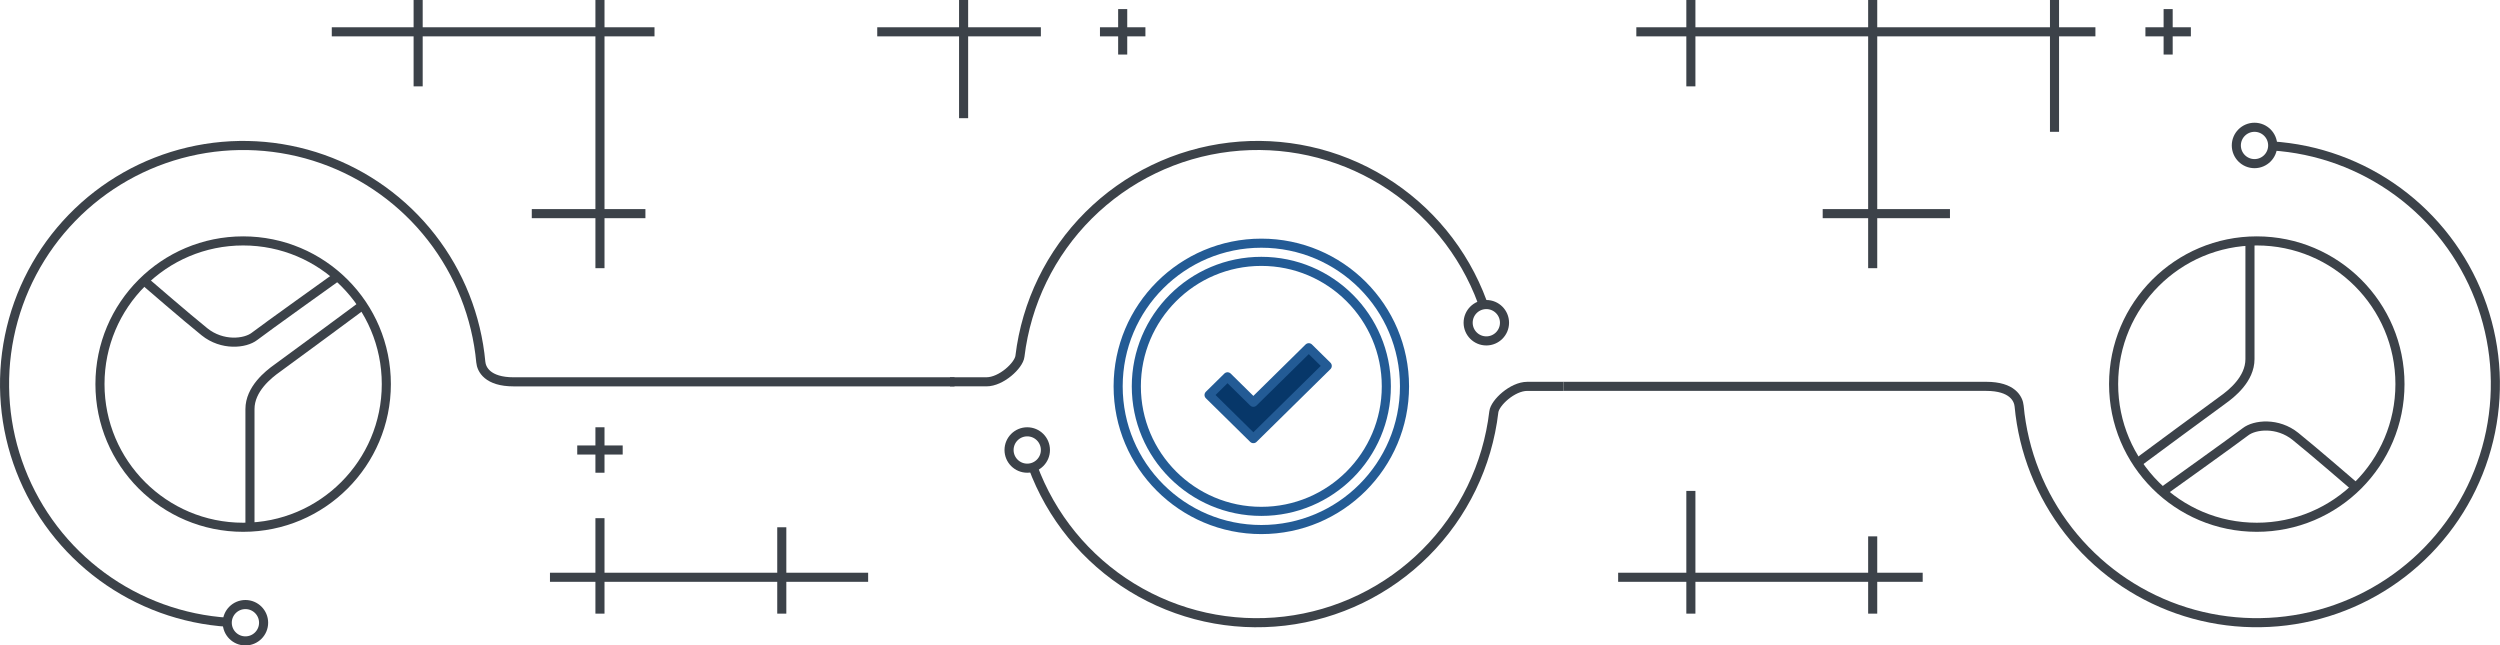 <svg width="550" height="142" viewBox="0 0 550 142" fill="none" xmlns="http://www.w3.org/2000/svg">
<g clip-path="url(#clip0_675_13463)">
<path d="M50.176 136.9C40.16 136.265 30.537 132.772 22.446 126.836C14.354 120.9 8.133 112.769 4.52 103.406C0.907 94.044 0.054 83.842 2.06 74.009C4.066 64.176 8.849 55.125 15.841 47.926C22.833 40.727 31.742 35.684 41.513 33.392C51.283 31.101 61.505 31.658 70.969 34.997C80.432 38.336 88.741 44.318 94.91 52.233C101.079 60.149 104.849 69.666 105.776 79.659C105.922 81.254 107.264 84.003 112.996 84.003H209.996" stroke="#3C4249" stroke-width="2"/>
<path d="M53.992 141C56.201 141 57.992 139.209 57.992 137C57.992 134.791 56.201 133 53.992 133C51.783 133 49.992 134.791 49.992 137C49.992 139.209 51.783 141 53.992 141Z" stroke="#3C4249" stroke-width="2"/>
<path d="M53.492 116C70.889 116 84.992 101.897 84.992 84.5C84.992 67.103 70.889 53 53.492 53C36.095 53 21.992 67.103 21.992 84.5C21.992 101.897 36.095 116 53.492 116Z" stroke="#3C4249" stroke-width="2"/>
<path d="M79.992 67C79.992 67 62.951 79.613 60.992 81C59.033 82.387 54.992 85.6 54.992 90V116" stroke="#3C4249" stroke-width="2"/>
<path d="M73.992 61C73.992 61 58.052 72.4 55.992 74C53.932 75.6 48.892 76.131 44.992 73C41.092 69.869 31.992 62 31.992 62" stroke="#3C4249" stroke-width="2"/>
<path d="M499.808 32.1C509.823 32.735 519.447 36.228 527.538 42.164C535.63 48.1 541.851 56.231 545.464 65.594C549.077 74.956 549.93 85.158 547.924 94.991C545.918 104.824 541.135 113.875 534.143 121.074C527.151 128.273 518.242 133.316 508.472 135.608C498.701 137.899 488.479 137.342 479.015 134.003C469.552 130.664 461.243 124.682 455.074 116.767C448.906 108.851 445.135 99.334 444.208 89.341C444.062 87.741 442.72 84.997 436.987 84.997H343.992" stroke="#3C4249" stroke-width="2"/>
<path d="M495.992 36C498.201 36 499.992 34.209 499.992 32C499.992 29.791 498.201 28 495.992 28C493.783 28 491.992 29.791 491.992 32C491.992 34.209 493.783 36 495.992 36Z" stroke="#3C4249" stroke-width="2"/>
<path d="M496.492 116C513.889 116 527.992 101.897 527.992 84.5C527.992 67.103 513.889 53 496.492 53C479.095 53 464.992 67.103 464.992 84.5C464.992 101.897 479.095 116 496.492 116Z" stroke="#3C4249" stroke-width="2"/>
<path d="M469.992 102C469.992 102 487.033 89.387 488.992 88C490.951 86.613 494.992 83.4 494.992 79V53" stroke="#3C4249" stroke-width="2"/>
<path d="M475.992 108C475.992 108 491.932 96.6 493.992 95C496.052 93.4 501.092 92.869 504.992 96C508.892 99.131 517.992 107 517.992 107" stroke="#3C4249" stroke-width="2"/>
<path d="M227.172 102.532C231.231 113.624 238.91 123.023 248.97 129.212C259.029 135.401 270.882 138.018 282.612 136.641C294.342 135.263 305.266 129.971 313.618 121.62C321.97 113.268 327.262 102.345 328.641 90.615C328.874 88.609 332.741 85 335.993 85H343.993" stroke="#3C4249" stroke-width="2"/>
<path d="M326.121 66.468C322.033 55.371 314.329 45.973 304.251 39.785C294.173 33.598 282.305 30.982 270.56 32.358C258.814 33.733 247.873 39.022 239.497 47.37C231.121 55.719 225.799 66.644 224.385 78.385C224.152 80.391 220.278 84 217.013 84H208.992" stroke="#3C4249" stroke-width="2"/>
<path d="M326.992 75C329.201 75 330.992 73.209 330.992 71C330.992 68.791 329.201 67 326.992 67C324.783 67 322.992 68.791 322.992 71C322.992 73.209 324.783 75 326.992 75Z" stroke="#3C4249" stroke-width="2"/>
<path d="M225.992 103C228.201 103 229.992 101.209 229.992 99C229.992 96.791 228.201 95 225.992 95C223.783 95 221.992 96.791 221.992 99C221.992 101.209 223.783 103 225.992 103Z" stroke="#3C4249" stroke-width="2"/>
<path d="M277.492 116.5C294.889 116.5 308.992 102.397 308.992 85C308.992 67.603 294.889 53.5 277.492 53.5C260.095 53.5 245.992 67.603 245.992 85C245.992 102.397 260.095 116.5 277.492 116.5Z" stroke="#235B95" stroke-width="2"/>
<path d="M287.929 76.5L275.742 88.5L270.055 82.9L265.992 86.9L275.742 96.5L291.992 80.5L287.929 76.5Z" fill="#073769" stroke="#235B95" stroke-width="2" stroke-linejoin="round"/>
<path d="M277.492 112.5C292.68 112.5 304.992 100.188 304.992 85C304.992 69.812 292.68 57.5 277.492 57.5C262.304 57.5 249.992 69.812 249.992 85C249.992 100.188 262.304 112.5 277.492 112.5Z" stroke="#235B95" stroke-width="2"/>
<path d="M410.992 135V128H372.992V135H370.992V128H355.992V126H370.992V108H372.992V126H410.992V118H412.992V126H422.992V128H412.992V135H410.992ZM170.992 135V128H132.992V135H130.992V128H120.992V126H130.992V114H132.992V126H170.992V116H172.992V126H190.992V128H172.992V135H170.992ZM130.992 104V100H126.992V98H130.992V94H132.992V98H136.992V100H132.992V104H130.992ZM410.992 59V48H400.992V46H410.992V8H372.992V19H370.992V8H359.992V6H370.992V0H372.992V6H410.992V0H412.992V6H450.992V0H452.992V6H460.992V8H452.992V29H450.992V8H412.992V46H428.992V48H412.992V59H410.992ZM130.992 59V48H116.992V46H130.992V8H92.992V19H90.992V8H72.992V6H90.992V0H92.992V6H130.992V0H132.992V6H143.992V8H132.992V46H141.992V48H132.992V59H130.992ZM210.992 26V8H192.992V6H210.992V0H212.992V6H228.992V8H212.992V26H210.992ZM475.992 12V8H471.992V6H475.992V2H477.992V6H481.992V8H477.992V12H475.992ZM245.992 12V8H241.992V6H245.992V2H247.992V6H251.992V8H247.992V12H245.992Z" fill="#3C4249"/>
</g>
<defs>
<clipPath id="clip0_675_13463">
<rect width="549.984" height="142" fill="white"/>
</clipPath>
</defs>
</svg>
